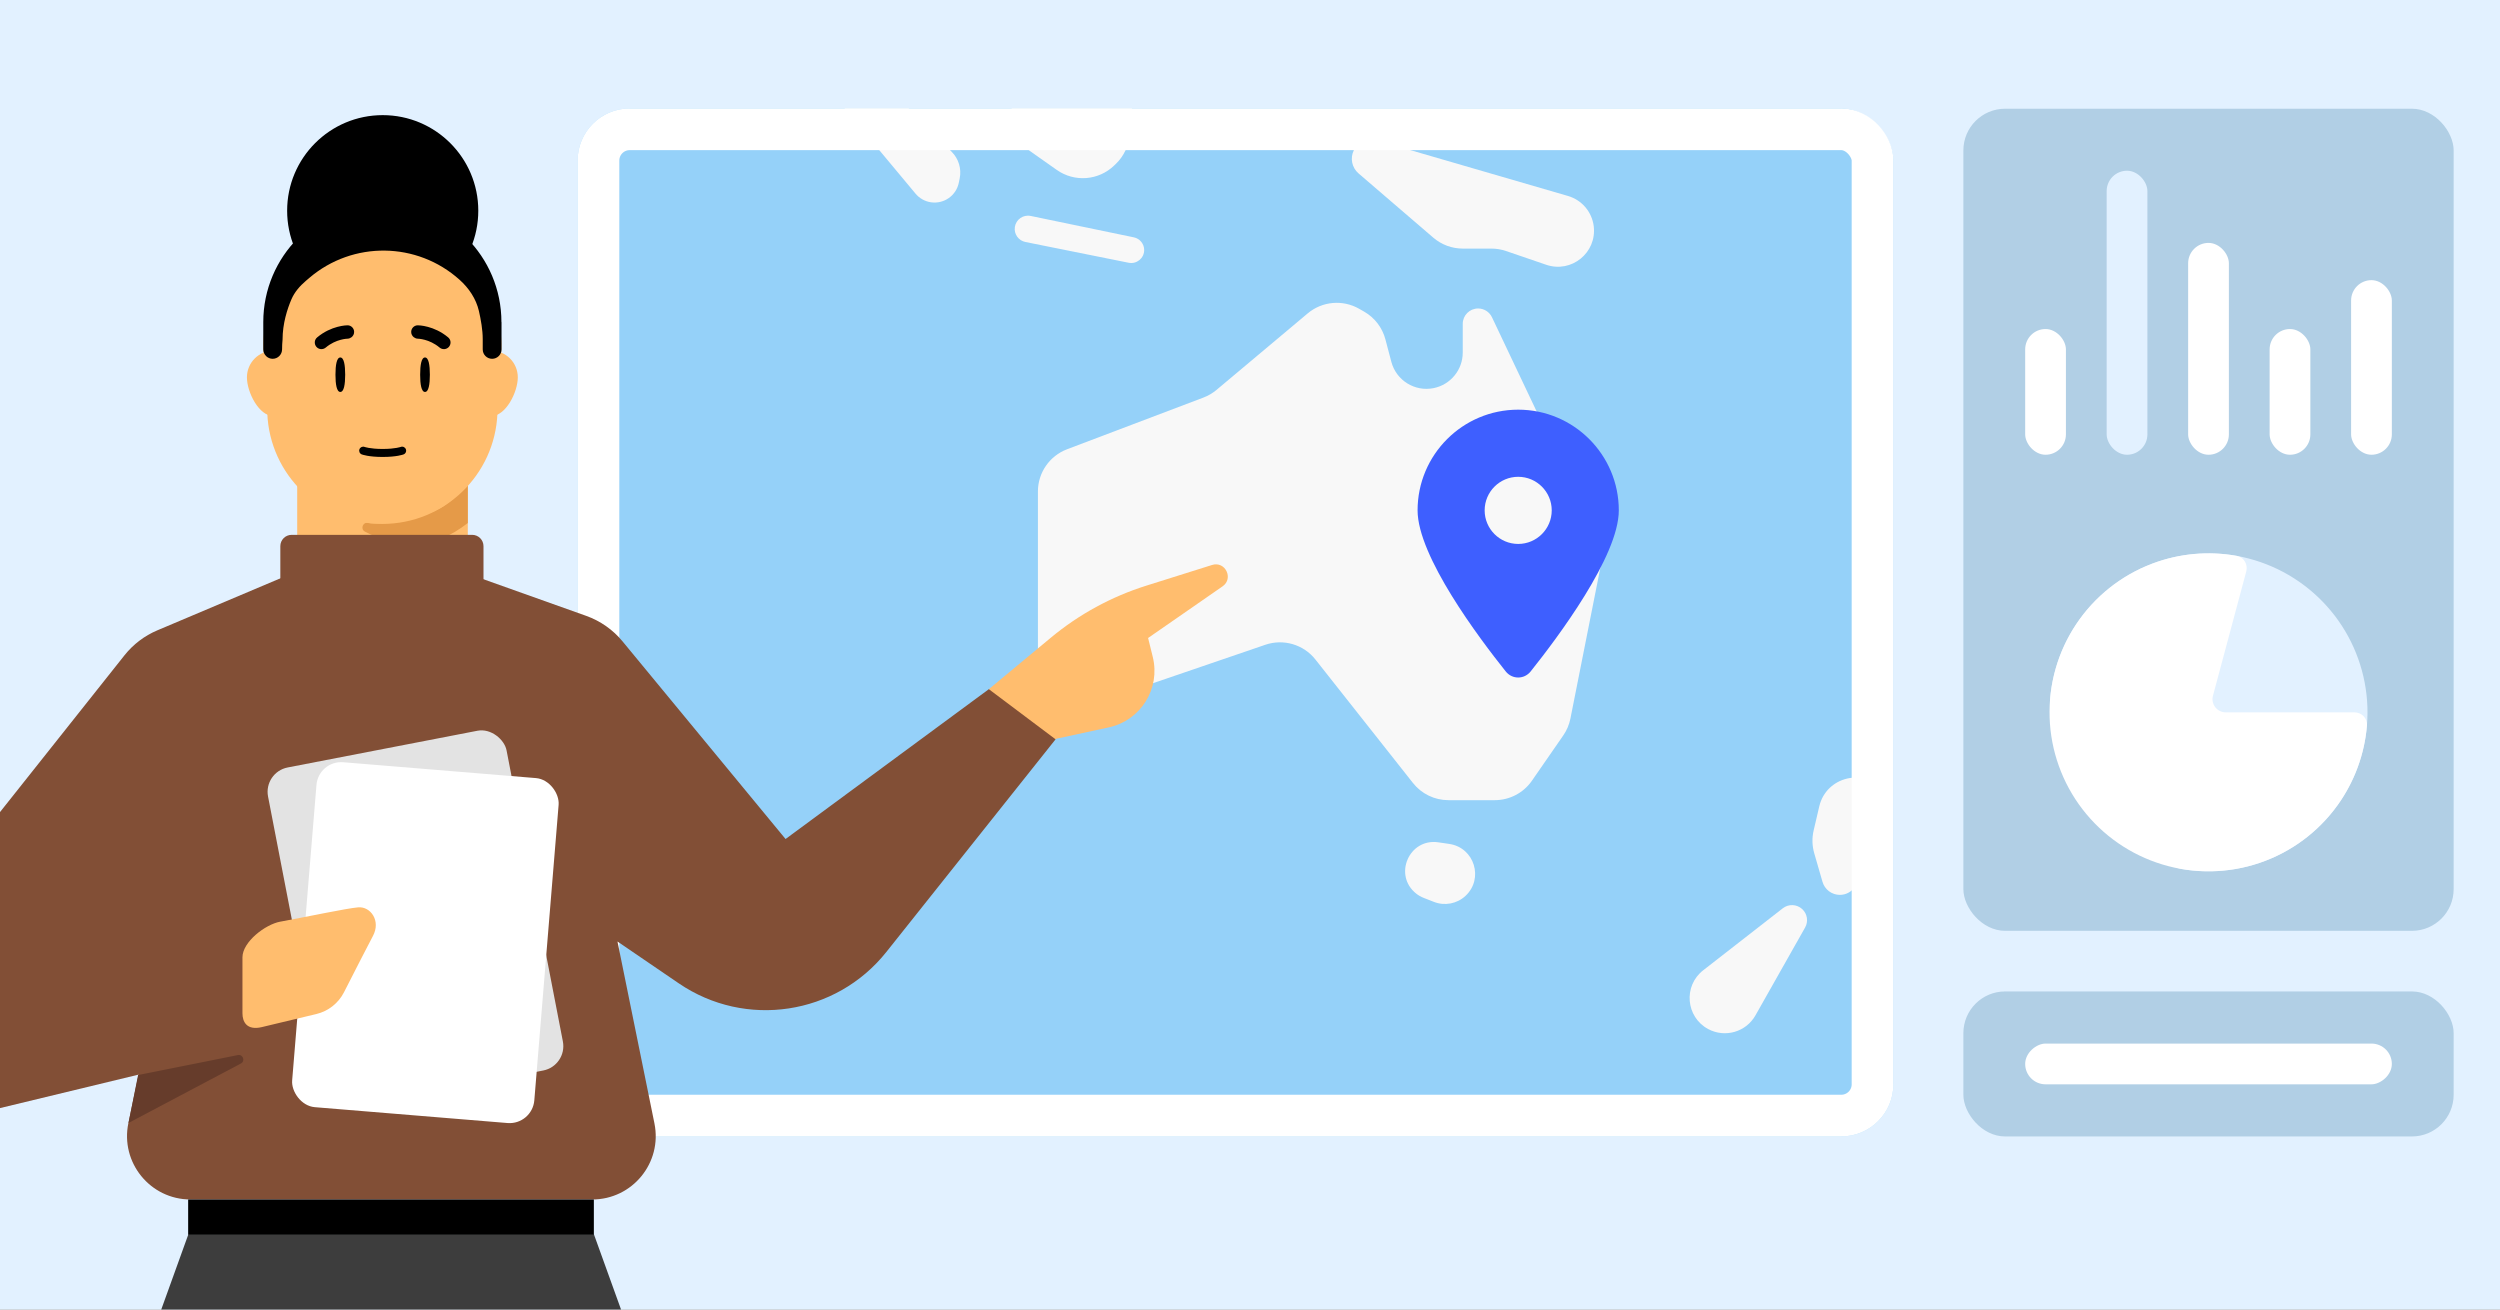 <svg fill="none" height="495" viewBox="0 0 945 495" width="945" xmlns="http://www.w3.org/2000/svg" xmlns:xlink="http://www.w3.org/1999/xlink"><rect x="0" y="0" width="945" height="495" fill="#808080" stroke="none"/><clipPath id="clip0_1471_1954"><path d="M0 0H945V495H0Z"/></clipPath><clipPath id="clip1_1471_1954"><rect height="388.591" rx="19.705" width="497.365" x="218.336" y="40.987"/></clipPath><g clip-path="url(#clip0_1471_1954)"><path d="M0 0H945V495H0Z" fill="#e2f1ff"/><rect fill="#b1cfe5" height="310.755" rx="15.764" width="185.326" x="742.155" y="41.097"/><rect fill="#b1cfe5" height="54.812" rx="15.764" width="185.326" x="742.155" y="374.766"/><rect fill="#ffffff" height="47.519" rx="7.7" width="15.4" x="765.518" y="124.374"/><rect fill="#ffffff" height="47.519" rx="7.7" width="15.4" x="857.917" y="124.374"/><rect fill="#ffffff" height="80.078" rx="7.7" width="15.4" x="827.117" y="91.815"/><rect fill="#ffffff" height="65.998" rx="7.7" width="15.4" x="888.716" y="105.895"/><rect fill="#e2f1ff" height="107.357" rx="7.7" width="15.4" x="796.318" y="64.536"/><rect fill="#ffffff" height="138.598" rx="7.7" transform="matrix(0 1 -1 0 1298.588 -509.644)" width="15.4" x="904.116" y="394.472"/><g clip-path="url(#clip1_1471_1954)"><rect fill="#ffffff" height="388.591" rx="19.705" width="497.365" x="218.336" y="40.987"/><path d="M-1026.77-686.001H811.72V453.399H-1026.77Z" fill="#95d1f9"/><g fill="#f8f8f8"><path d="M-148.029-195.133-162.933-212.267C-168.131-218.242-176.755-219.86-183.764-216.175L-193.406-211.105C-198.043-208.667-199.912-202.993-197.632-198.277-195.407-193.672-197.132-188.13-201.578-185.602L-228.338-170.388C-233.806-167.279-240.541-167.428-245.866-170.776L-250.346-173.592C-254.676-176.314-257.558-180.833-258.199-185.907L-259.157-193.478C-259.836-198.85-257.927-204.226-254.013-207.967L-250.782-211.054C-248.795-212.953-246.378-214.344-243.738-215.109L-231.747-218.584C-224.507-220.682-220.558-228.474-223.148-235.554-225.088-240.857-223.386-246.806-218.936-250.281L-183.525-277.933C-179.431-281.131-177.038-286.036-177.038-291.231V-298.574C-177.038-300.901-175.645-303.002-173.502-303.908-171.289-304.845-168.728-304.317-167.065-302.583L-159.918-295.132C-157.87-292.997-155.301-291.43-152.465-290.586L-139.51-286.73C-135.628-285.575-131.462-285.837-127.755-287.47L-117.794-291.857C-113-293.969-109.441-298.164-108.138-303.238L-106.638-309.08C-105.543-313.344-102.844-317.02-99.103-319.342L-91.045-324.344C-89.63-325.222-88.589-326.593-88.122-328.192-87.381-330.733-88.193-333.473-90.198-335.201L-100.662-344.216C-103.322-346.507-104.627-349.999-104.123-353.473-103.141-360.25-108.941-366.074-115.721-365.118-120.447-364.451-124.091-360.617-124.516-355.863L-127.777-319.414C-128.423-312.188-134.25-306.518-141.491-306.068L-142.177-306.026C-147.67-305.685-152.831-308.676-155.265-313.612L-157.752-318.655C-159.679-322.564-164.392-324.196-168.324-322.315-171.645-320.727-175.622-321.623-177.94-324.483L-183.395-331.21C-187.768-336.603-188.44-344.107-185.094-350.192L-145.166-422.81C-143.876-425.156-142.052-427.166-139.842-428.678L-108.895-449.842C-103.574-453.481-96.657-453.813-91.011-450.701L-39.474-422.289C-36.913-420.877-35.322-418.184-35.322-415.26-35.322-411.799-37.541-408.727-40.827-407.64L-57.167-402.231C-61.836-400.686-63.831-395.183-61.238-391.005-59.378-388.007-55.7-386.683-52.356-387.808L-35.456-393.49C-29.742-395.411-25.893-400.765-25.893-406.793-25.893-409.958-24.823-413.03-22.858-415.511L-18.598-420.886C-15.809-424.405-11.746-426.685-7.288-427.23L32.587-432.108C36.041-432.531 39.285-433.999 41.882-436.316L50.554-444.054C55.659-448.608 57.553-455.769 55.367-462.251L52.6-470.458C50.679-476.156 52.786-482.437 57.754-485.825 61.023-488.053 65.108-488.725 68.918-487.661L83.217-483.667C90.739-481.566 98.727-484.836 102.618-491.607L150.106-574.268C152.458-578.361 156.4-581.299 160.995-582.382L182.837-587.53C187.071-588.528 191.525-587.872 195.292-585.698L224.369-568.911C227.964-566.835 230.68-563.521 232.009-559.589L234.482-552.268C237.616-542.992 247.893-538.246 256.987-541.874L285.439-553.224C289.995-555.042 295.111-554.813 299.486-552.596L324.147-540.099C330.05-537.107 337.151-537.796 342.37-541.868L378.271-569.877C382.224-572.962 387.333-574.153 392.243-573.135L475.422-555.886C479.963-554.944 484.692-555.89 488.521-558.506L515.692-577.065C519.747-579.836 524.8-580.726 529.558-579.508L554.529-573.115C556.09-572.715 557.7-572.539 559.31-572.59L594.813-573.726C608.404-574.161 617.026-559.309 609.91-547.722L601.205-533.546C597.491-527.498 597.904-519.784 602.244-514.168L608.559-505.996C611.952-501.604 613-495.837 611.368-490.533L604.028-466.677C602.561-461.912 599.087-458.026 594.515-456.038L571.113-445.864C563.043-442.355 558.96-433.289 561.682-424.921L583.652-357.385C585.563-351.512 582.968-345.115 577.506-342.232 571.556-339.092 564.191-341.139 560.714-346.898L544.091-374.43C541.597-378.56 540.967-383.554 542.357-388.175L546.743-402.756C548.94-410.06 545.906-417.925 539.373-421.862 533.069-425.661 525.021-424.882 519.562-419.946L508.92-410.323C504.929-406.714 499.47-405.197 494.188-406.23L487.191-407.599C480.909-408.828 474.467-406.44 470.503-401.413L452.644-378.762C447.058-371.678 447.947-361.472 454.672-355.459L481.42-331.545C483.607-329.589 485.254-327.104 486.201-324.327L495.295-297.664C496.411-294.392 496.508-290.857 495.572-287.528L488.033-260.723C487.342-258.268 486.11-255.998 484.427-254.081L464.937-231.878C463.972-230.779 462.694-230 461.275-229.645 457.19-228.624 454.851-224.328 456.211-220.343L464.085-197.253C465.602-192.804 463.398-187.943 459.051-186.153 454.859-184.427 450.039-186.129 447.86-190.105L440.492-203.551C436.68-210.509 428.467-213.782 420.915-211.354 411.359-208.283 406.716-197.481 411.062-188.433L426.393-156.516C426.972-155.31 427.407-154.042 427.69-152.735L434.315-122.135C435.637-116.026 433.517-109.684 428.787-105.598L413.37-92.282C411.696-90.836 409.757-89.729 407.66-89.023L385.501-81.556C376.827-78.633 372-69.391 374.558-60.603L381.785-35.764C384.064-27.934 380.286-19.615 372.892-16.177L370.9-15.251C364.836-12.431 357.623-14.341 353.747-19.791L351.919-22.362C348.715-26.867 342.567-28.116 337.859-25.219 332.916-22.178 331.378-15.704 334.424-10.765L351.248 16.517C352.619 18.74 352.387 21.596 350.674 23.568 348.314 26.285 344.105 26.314 341.709 23.628L327.578 7.789C326.545 6.631 325.675 5.338 324.991 3.946L288.428-70.534C285.754-75.983 280.213-79.435 274.143-79.435 269.968-79.435 265.961-77.795 262.985-74.868L243.406-55.613C241.665-53.901 240.311-51.835 239.437-49.554L228.056-19.89C227.502-18.445 226.753-17.082 225.832-15.839L215.037-1.274C213.876.292 212.174 1.371 210.263 1.754 206.776 2.451 203.255.721 201.677-2.466L169.961-66.496C169.356-67.717 168.607-68.861 167.73-69.904L148.413-92.885C145.169-96.745 140.384-98.974 135.341-98.974H126.089C124.542-98.974 123.001-99.184 121.511-99.599L71.75-113.448C66.323-114.958 62.055-108.75 65.408-104.223 66.32-102.992 67.674-102.162 69.186-101.909L87.873-98.781C93.01-97.921 97.474-94.763 99.995-90.206L100.254-89.738C104.128-82.737 102.621-73.985 96.629-68.683L71.483-46.43C69.933-45.058 68.147-43.98 66.212-43.247L49.053-36.751C42.43-34.244 34.948-36.084 30.244-41.377L-3.548-79.393C-5.118-81.159-7.796-81.387-9.642-79.911-11.228-78.644-11.753-76.463-10.917-74.613L8.369-31.908C11.396-25.205 18.374-21.194 25.689-21.95L51.886-24.66C59.878-25.487 66.83-19.217 66.83-11.182 66.83-8.38 65.961-5.646 64.342-3.358L16.007 64.978C14.322 67.36 13.276 70.133 12.968 73.034L3.974 157.664C3.577 161.401 1.958 164.903-.632 167.627L-68.624 239.126C-71.848 242.516-76.321 244.435-80.999 244.435H-98.581C-104.976 244.435-110.835 240.862-113.763 235.176L-144.546 175.391C-145.791 172.973-146.44 170.293-146.44 167.574V71.288C-146.44 69.514-146.717 67.75-147.26 66.061L-156.393 37.66C-157.769 33.383-160.775 29.82-164.759 27.744L-182.672 18.411C-184.933 17.233-187.429 16.576-189.978 16.488L-267.585 13.829C-274.53 13.591-280.638 9.169-283.031 2.645L-298.781-40.277C-300.181-44.092-300.174-48.282-298.762-52.093L-269.879-130.032C-268.45-133.89-265.676-137.101-262.068-139.077L-215.164-164.756C-213.401-165.721-211.482-166.368-209.494-166.666L-168.363-172.829C-162.291-173.739-156.197-171.319-152.404-166.49L-137.821-147.926C-134.583-143.805-129.633-141.399-124.392-141.399H-94.717C-93.805-141.399-92.894-141.326-91.993-141.18L-50.688-134.505C-47.883-134.051-45.01-134.305-42.328-135.243L-30.112-139.513C-23.211-141.926-19.873-149.744-22.904-156.396-25.292-161.637-30.968-164.551-36.619-163.436L-50.349-160.726C-57.675-159.28-64.986-163.288-67.708-170.243-70.944-178.512-66.55-187.8-58.105-190.544L-40.078-196.399C-37.695-197.174-35.17-197.414-32.683-197.103L-18.519-195.332C-9.46-194.199-1.112-200.392.43-209.391L.584-210.29C2.135-219.337-3.742-227.991-12.723-229.884L-41.967-236.051C-53.701-238.526-64.263-228.452-62.347-216.614L-61.755-212.953C-60.583-205.71-65.104-198.76-72.201-196.897-76.288-195.824-79.688-192.993-81.482-189.168L-85.737-180.099C-86.971-177.468-89.158-175.405-91.856-174.326-97.486-172.073-103.896-174.597-106.48-180.082L-126.543-222.673C-127.912-225.579-131.149-227.105-134.262-226.313-138.279-225.29-140.415-220.904-138.744-217.112L-136.228-211.404C-135.926-210.719-135.561-210.064-135.137-209.447L-121.972-190.298C-118.28-184.927-120.298-177.527-126.206-174.774-131.488-172.313-137.765-174.606-140.217-179.892L-145.422-191.112C-146.098-192.568-146.975-193.922-148.029-195.133Z"/><path d="M465.879-22.791 444.695-46C442.47-48.438 438.897-49.102 435.944-47.626 432.043-45.675 430.676-40.783 433.001-37.092L447.472-14.119C448.56-12.392 449.33-10.483 449.744-8.484L451.927 2.047C452.823 6.365 456.627 9.462 461.038 9.462 466.177 9.462 470.342 5.297 470.342.158V-11.279C470.342-15.538 468.75-19.644 465.879-22.791Z"/><path d="M422.114 27.239 417.473 23.162C412.715 18.983 406.034 17.78 400.116 20.038L396.327 21.483C392.444 22.965 389.235 25.812 387.301 29.491L384.238 35.316C380.246 42.908 382.506 52.283 389.517 57.223L399.468 64.234C406.169 68.955 415.278 68.249 421.172 62.552L421.815 61.93C424.747 59.096 426.568 55.306 426.948 51.246L427.847 41.663C428.358 36.214 426.226 30.851 422.114 27.239Z"/><path d="M359.757 57.395 331.343 28.787C328.455 25.88 323.913 25.422 320.503 27.695 316.262 30.523 315.409 36.403 318.672 40.319L346.071 73.198C347.548 74.97 349.626 76.134 351.909 76.466 356.811 77.181 361.421 73.951 362.422 69.099L362.757 67.474C363.51 63.824 362.384 60.039 359.757 57.395Z"/><path d="M234.601 2.756 239.239-3.656C240.353-5.196 240.079-7.335 238.615-8.545 236.899-9.962 234.321-9.5 233.205-7.575L229.234-.728C228.47.589 228.739 2.261 229.877 3.273 231.294 4.533 233.489 4.293 234.601 2.756Z"/><path d="M428.592 89.715 389.603 81.627C386.787 81.043 384.055 82.939 383.618 85.782 383.209 88.436 384.96 90.942 387.593 91.471L426.631 99.319C429.665 99.929 432.498 97.609 432.498 94.514 432.498 92.191 430.867 90.187 428.592 89.715Z"/><path d="M592.7 74.074 520.324 53.019C516.94 52.035 513.337 53.61 511.761 56.761 510.265 59.753 510.995 63.378 513.532 65.557L541.798 89.843C544.895 92.504 548.843 93.967 552.927 93.967H563.763C565.645 93.967 567.514 94.278 569.295 94.888L584.468 100.084C593.987 103.344 603.64 95.53 602.435 85.541 601.78 80.114 597.949 75.601 592.7 74.074Z"/><path d="M603.673 203.643 563.967 119.924C563.006 117.898 560.964 116.606 558.721 116.606 555.515 116.606 552.916 119.205 552.916 122.412V133.261C552.916 139.802 548.299 145.434 541.885 146.717 534.771 148.14 527.778 143.78 525.925 136.766L523.679 128.261C522.51 123.836 519.614 120.066 515.641 117.796L513.757 116.719C507.548 113.171 499.786 113.868 494.308 118.464L459.836 147.39C458.368 148.621 456.704 149.597 454.912 150.276L403.357 169.817C396.721 172.332 392.333 178.689 392.333 185.785V248.294C392.333 254.99 396.246 261.068 402.343 263.839L403.532 264.38C407.498 266.183 412.003 266.401 416.125 264.991L478.3 243.721C485.153 241.377 492.739 243.61 497.228 249.293L534.099 295.971C537.338 300.071 542.275 302.463 547.5 302.463H565.029C570.633 302.463 575.88 299.713 579.069 295.106L590.911 278.001C592.243 276.077 593.165 273.9 593.621 271.605L604.994 214.284C605.707 210.687 605.244 206.956 603.673 203.643Z"/><path d="M547.846 319.008 543.697 318.397C532.64 316.768 526.555 330.823 535.31 337.771 536.161 338.447 537.109 338.992 538.121 339.388L542.027 340.916C546.108 342.513 550.744 341.631 553.953 338.646 560.959 332.129 557.312 320.402 547.846 319.008Z"/><path d="M685.558 313.907 687.684 304.813C690.311 293.576 704.599 290.098 712.097 298.871 716.07 303.52 716.588 310.202 713.378 315.408L701.286 335.016C700.042 337.034 697.84 338.263 695.469 338.263 692.427 338.263 689.751 336.252 688.905 333.329L685.783 322.543C684.969 319.731 684.891 316.758 685.558 313.907Z"/><path d="M682.329 350.604 663.563 383.806C660.006 390.1 652.074 392.4 645.702 388.987 637.221 384.444 636.219 372.679 643.809 366.767L673.898 343.331C676.09 341.624 679.196 341.754 681.237 343.638 683.174 345.425 683.626 348.31 682.329 350.604Z"/></g></g><path d="M578.571 253.826C588.733 241.098 611.908 210.248 611.908 192.92 611.908 171.904 594.873 154.854 573.877 154.854 552.88 154.854 535.845 171.904 535.845 192.92 535.845 210.248 559.02 241.098 569.182 253.826 571.618 256.86 576.135 256.86 578.571 253.826ZM573.877 205.609C566.884 205.609 561.199 199.919 561.199 192.92 561.199 185.921 566.884 180.231 573.877 180.231 580.869 180.231 586.554 185.921 586.554 192.92 586.554 199.919 580.869 205.609 573.877 205.609Z" fill="#3e5fff"/><rect height="372.826" rx="11.823" stroke="#ffffff" stroke-width="15.764" width="481.6" x="226.218" y="48.87"/><path d="M779.709 269.262C776.955 269.262 774.702 267.026 774.93 264.281 775.827 253.491 779.627 243.11 785.97 234.258 793.284 224.052 803.611 216.393 815.501 212.357 827.391 208.321 840.247 208.11 852.262 211.755 864.278 215.4 874.85 222.717 882.494 232.679 890.138 242.64 894.469 254.746 894.88 267.296 895.291 279.845 891.761 292.209 884.785 302.649 877.809 313.089 867.738 321.082 855.986 325.505 845.795 329.341 834.783 330.324 824.129 328.398 821.419 327.909 819.842 325.153 820.555 322.493L833.136 275.539C833.984 272.372 831.598 269.262 828.32 269.262L779.709 269.262Z" fill="#e2f1ff"/><path d="M889.926 269.262C892.68 269.262 894.934 271.498 894.705 274.243 893.808 285.033 890.008 295.414 883.665 304.266 876.351 314.472 866.024 322.131 854.134 326.167 842.244 330.203 829.389 330.414 817.373 326.769 805.357 323.124 794.785 315.807 787.141 305.845 779.497 295.884 775.166 283.778 774.755 271.228 774.344 258.679 777.875 246.315 784.851 235.875 791.827 225.435 801.898 217.442 813.649 213.019 823.841 209.183 834.852 208.2 845.507 210.126 848.217 210.615 849.793 213.371 849.081 216.031L836.499 262.985C835.651 266.152 838.037 269.262 841.316 269.262H889.926Z" fill="#ffffff"/><path d="M373.8 260.498 397.212 241.05C407.858 232.207 420.125 225.522 433.328 221.37L458.168 213.557C463.146 211.991 466.417 218.669 462.129 221.643L433.98 241.162 435.752 248.34C438.706 260.3 431.196 272.337 419.155 274.943L399.034 279.298 385.879 288.897 373.8 260.498Z" fill="#ffbd6e"/><path d="M247.381 424.656C250.4 439.51 239.047 453.401 223.89 453.401H71.993C56.775 453.401 45.409 439.404 48.533 424.51L52.372 406.208-15.59 422.627C-46.465 430.086-69.33 394.286-49.578 369.411L47.06 247.701C50.343 243.566 54.611 240.323 59.474 238.267L112.028 216.046 174.581 216.046 221.574 232.792C226.94 234.704 231.688 238.035 235.313 242.429L296.941 317.148 373.783 260.51 399.004 279.461 335.04 359.847C316.029 383.738 281.804 388.91 256.582 371.704L233.404 355.892 247.381 424.656Z" fill="#824f36"/><circle cx="144.666" cy="79.648" fill="#000000" r="36.127"/><path d="M176.829 148.159V219.308C176.829 221.325 175.543 223.102 173.632 223.72L170.398 224.766C153.601 230.172 135.533 230.172 118.751 224.766L115.539 223.72C113.628 223.102 112.342 221.325 112.342 219.33V148.159H176.837 176.829Z" fill="#ffbd6e"/><path d="M176.827 183.561 176.83 197.702C170.458 202.566 164.532 205.477 155.926 205.477 149.397 205.477 143.259 203.844 137.896 200.922 136.151 199.974 137.144 197.271 139.092 197.647 141.514 198.144 145.868 197.647 148.433 197.647 166.711 193.489 166.897 192.628 176.827 183.561Z" fill="#e59a48"/><path d="M113.468 142.636C113.468 137.053 108.961 132.558 103.408 132.558 97.856 132.558 93.339 137.053 93.339 142.636 93.339 148.22 97.847 157.286 103.408 157.286 108.969 157.286 113.468 148.185 113.468 142.636Z" fill="#ffbd6e"/><path d="M195.729 142.636C195.729 137.053 191.221 132.558 185.66 132.558 180.099 132.558 175.591 137.053 175.591 142.636 175.591 148.22 180.099 157.287 185.66 157.287 191.221 157.287 195.729 148.185 195.729 142.636Z" fill="#ffbd6e"/><path d="M144.526 198.044C121.159 198.044 101.971 179.582 101.039 156.237L99.562 132.598C98.534 107.023 118.974 85.726 144.535 85.726 170.096 85.726 190.527 107.023 189.508 132.598L188.031 156.237C187.099 179.582 167.902 198.044 144.535 198.044H144.526Z" fill="#ffbd6e"/><g fill="#000000"><path d="M130.479 141.641C130.479 145.242 130.023 148.159 128.642 148.159 127.261 148.159 126.805 145.242 126.805 141.641 126.805 138.04 127.261 135.123 128.642 135.123 130.023 135.123 130.479 138.04 130.479 141.641Z"/><path d="M162.49 141.641C162.49 145.242 162.034 148.159 160.653 148.159 159.273 148.159 158.816 145.242 158.816 141.641 158.816 138.04 159.273 135.123 160.653 135.123 162.034 135.123 162.49 138.04 162.49 141.641Z"/><path d="M132.871 127.479C133.484 127.003 133.873 126.268 133.864 125.446 133.847 124.08 132.732 122.956 131.35 122.964 131.081 122.966 125.25 123.042 119.893 127.531 118.822 128.421 118.683 129.987 119.573 131.076 120.463 132.14 122.045 132.278 123.116 131.388 127.03 128.093 131.33 128.024 131.385 128.024 131.937 128.015 132.447 127.781 132.871 127.479Z"/><path d="M156.424 127.479C155.811 127.003 155.422 126.268 155.431 125.447 155.448 124.08 156.563 122.956 157.945 122.965 158.214 122.966 164.045 123.042 169.402 127.531 170.473 128.421 170.612 129.987 169.722 131.076 168.832 132.14 167.25 132.278 166.179 131.388 162.265 128.093 157.965 128.024 157.91 128.024 157.357 128.015 156.848 127.781 156.424 127.479Z"/><path clip-rule="evenodd" d="M137.816 168.936C137.038 168.644 136.17 169.035 135.873 169.812 135.575 170.592 135.965 171.467 136.745 171.765 136.93 171.836 137.122 171.892 137.313 171.945 137.65 172.038 138.137 172.157 138.784 172.273 140.079 172.506 142.009 172.729 144.647 172.729 147.285 172.729 149.215 172.506 150.51 172.273 151.157 172.157 151.644 172.038 151.981 171.945 152.173 171.891 152.362 171.831 152.549 171.765 153.329 171.467 153.719 170.592 153.421 169.812 153.124 169.035 152.256 168.644 151.478 168.936 151.478 168.936 151.477 168.937 151.476 168.937 151.456 168.944 151.356 168.979 151.172 169.03 150.927 169.098 150.531 169.196 149.975 169.296 148.865 169.495 147.114 169.704 144.647 169.704 142.18 169.704 140.429 169.495 139.319 169.296 138.763 169.196 138.367 169.098 138.122 169.03 137.938 168.979 137.838 168.944 137.818 168.937 137.817 168.937 137.816 168.936 137.816 168.936Z" fill-rule="evenodd"/><path d="M189.577 132.083V121.763H189.542C189.542 96.905 169.387 76.723 144.535 76.723 119.682 76.723 99.519 96.905 99.519 121.763V132.057C99.519 134.01 101.099 135.626 103.068 135.626 105.037 135.626 106.626 134.01 106.626 132.057 106.626 130.855 106.686 129.628 106.807 128.392 106.807 122.269 108.622 116.741 110.141 113.187 111.332 110.399 113.349 108.093 115.658 106.126L116.955 105.021C133.384 91.026 157.628 91.332 173.699 105.735V105.735C177.242 108.911 179.965 112.938 181.032 117.575 181.784 120.843 182.47 124.755 182.47 128.159V132.083C182.47 134.045 184.059 135.626 186.019 135.626 187.979 135.626 189.577 134.045 189.577 132.083Z"/></g><path d="M105.966 206.45C105.966 204.086 107.882 202.17 110.246 202.17H178.479C180.843 202.17 182.76 204.086 182.76 206.45V239.13H105.966V206.45Z" fill="#824f36"/><path d="M71.232 466.493H224.473L259.175 562.733C267.71 586.405 271.718 611.471 270.989 636.624L262.569 927.226H33.137L24.716 636.624C23.988 611.471 27.995 586.405 36.531 562.733L71.232 466.493Z" fill="#3d3d3d"/><path d="M71.124 453.401H224.476V466.693H71.124Z" fill="#000000"/><path d="M89.925 398.815 52.198 406.367 48.577 424.477 91.061 402.008C92.807 401.084 91.861 398.428 89.925 398.815Z" fill="#663c2b"/><rect fill="#e3e3e3" height="130.783" rx="9.373" transform="matrix(.982 -.19 .19 .982 -53.712 24.292)" width="91.811" x="99.609" y="291.768"/><rect fill="#ffffff" height="130.783" rx="9.373" transform="matrix(.997 .082 -.082 .997 23.965 -8.902)" width="91.811" x="120.343" y="287.251"/><path d="M105.964 348.379C100.25 349.428 91.649 356.056 91.649 361.875V383.048C91.649 386.212 93.254 389.617 99.01 388.235 103.07 387.253 112.81 384.93 119.581 383.306 124.098 382.224 127.908 379.226 130.021 375.089 133.814 367.654 139.653 356.222 140.934 353.866 144.095 348.063 140.044 342.551 135.361 342.976 130.836 343.384 116.853 346.381 105.956 348.388L105.964 348.379Z" fill="#ffbd6e"/></g></svg>